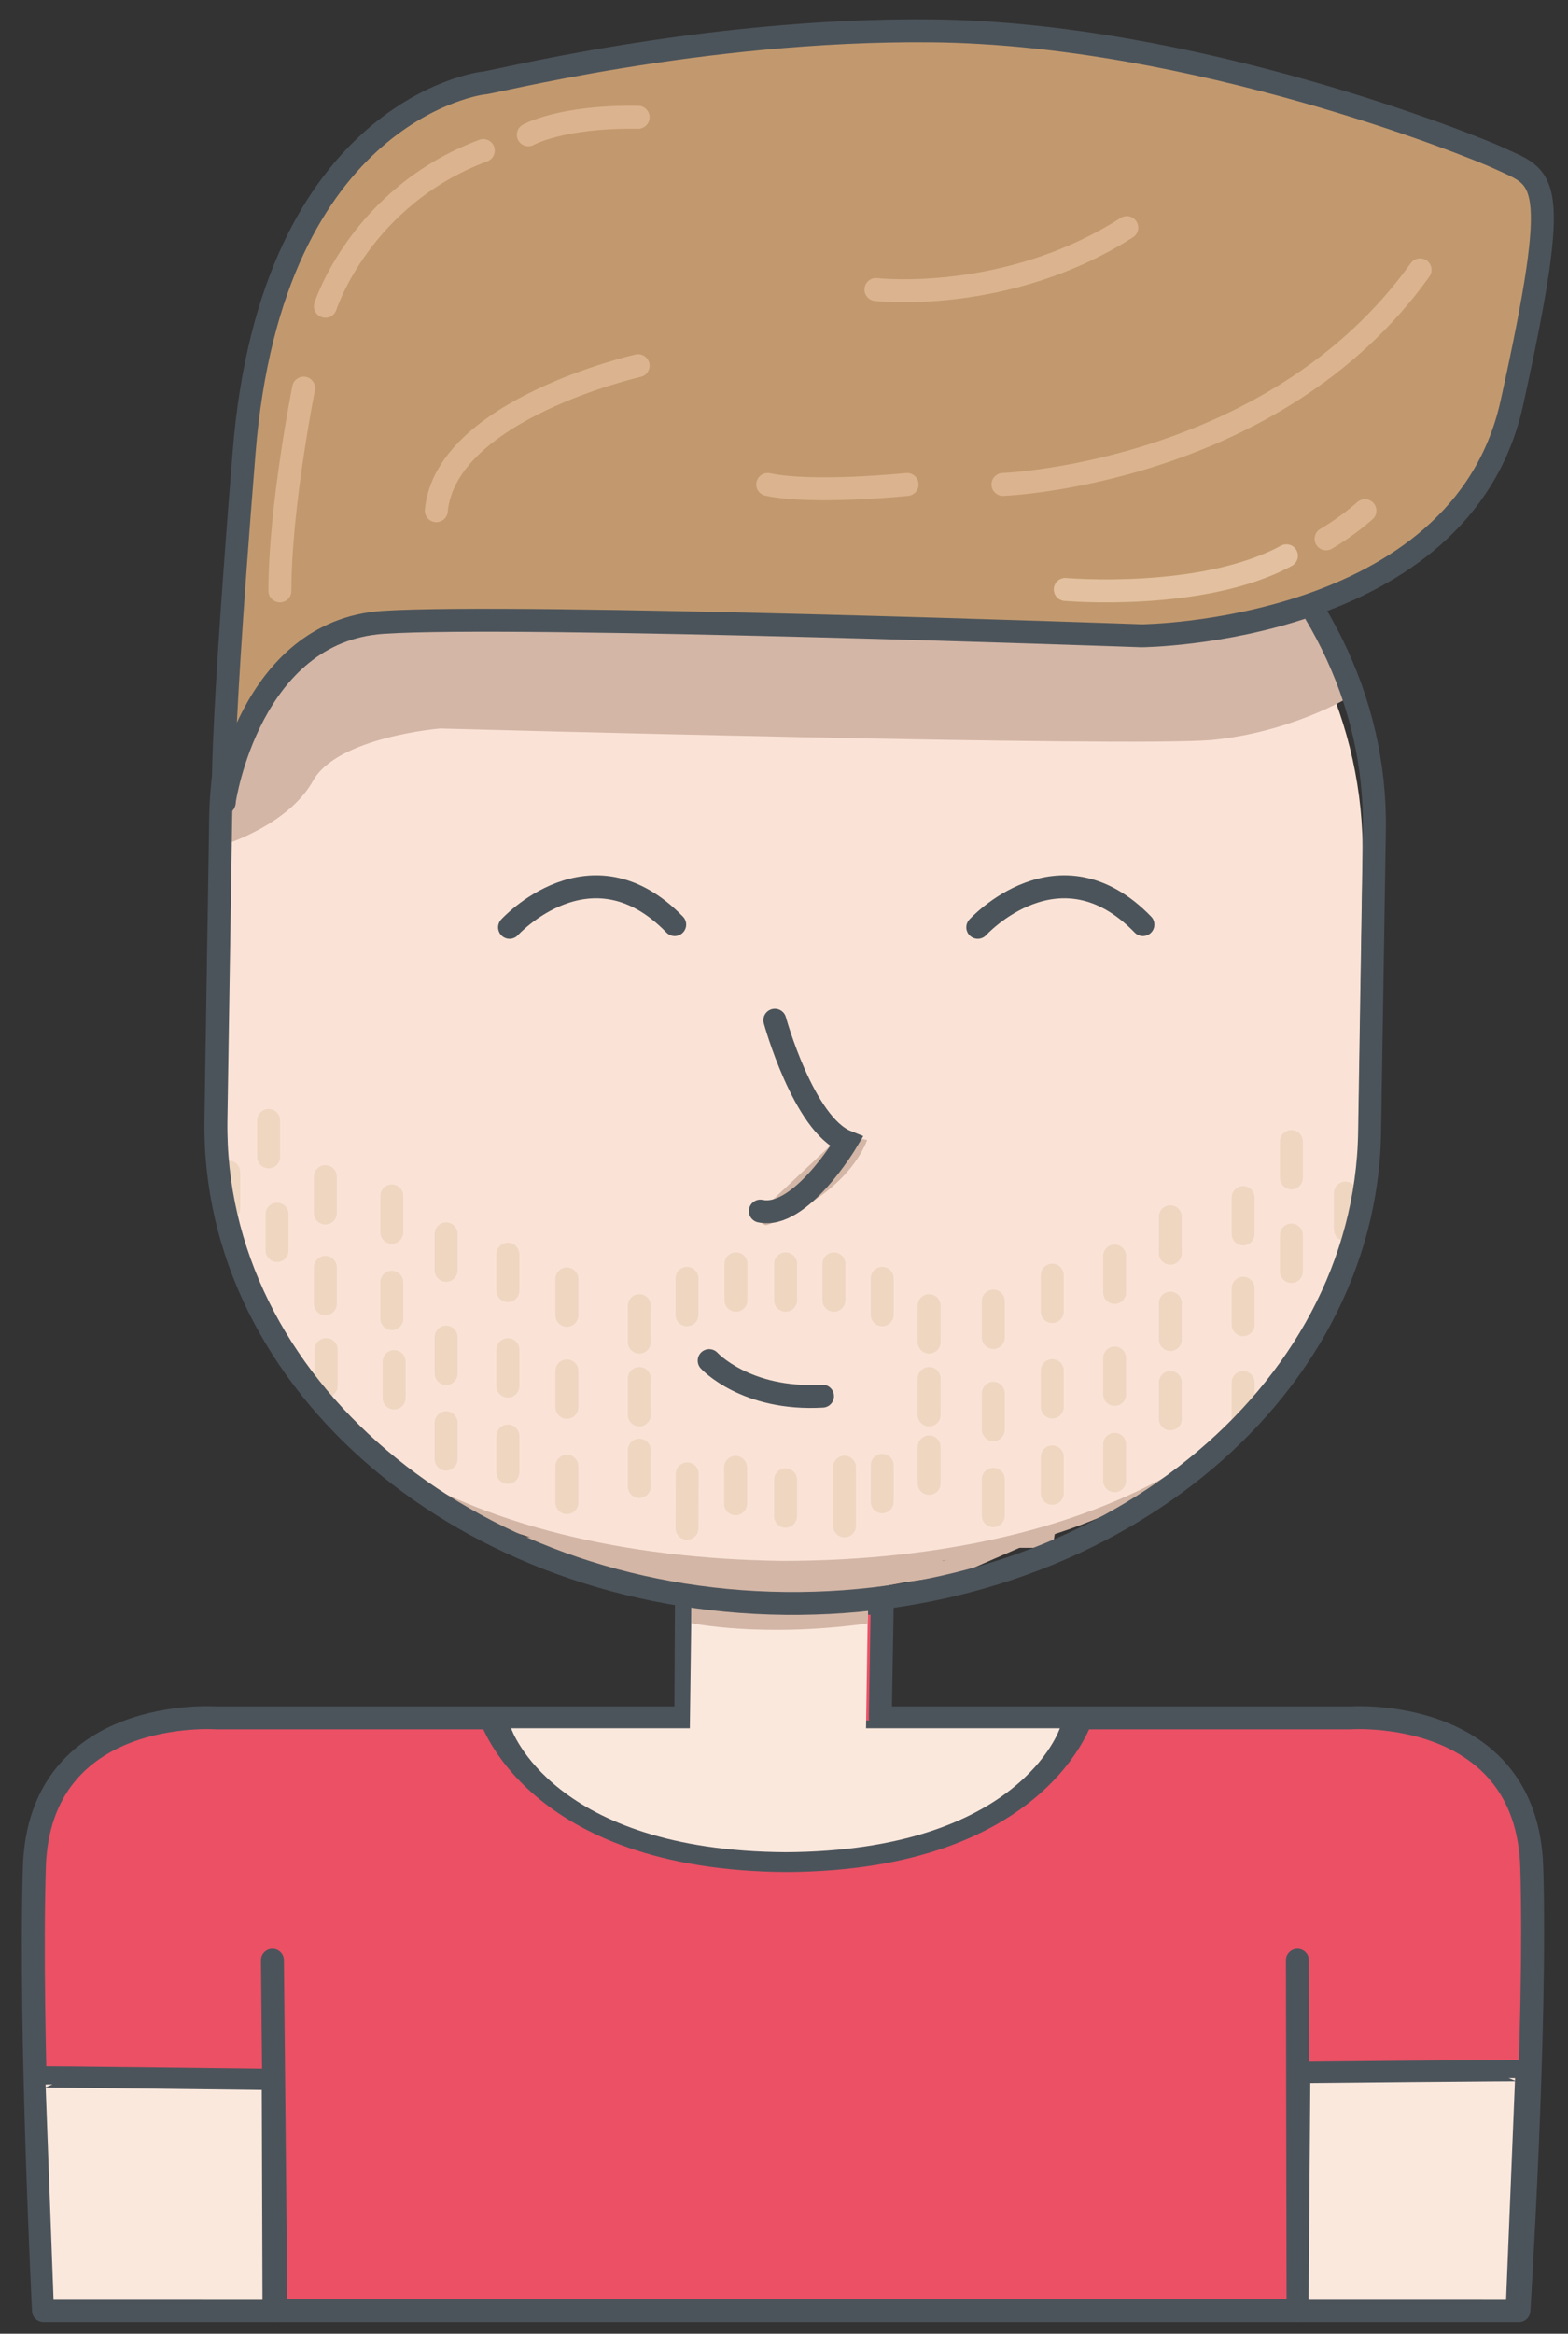 <?xml version="1.0" encoding="UTF-8"?>
<!DOCTYPE svg PUBLIC "-//W3C//DTD SVG 1.1//EN" "http://www.w3.org/Graphics/SVG/1.1/DTD/svg11.dtd">
<svg version="1.1" xmlns="http://www.w3.org/2000/svg" xmlns:xlink="http://www.w3.org/1999/xlink" x="0" y="0" width="205" height="305" viewBox="0, 0, 205, 305">
  <rect x="0" y="0" width="205" height="305" fill="#333333" stroke="none"/>
  <g id="Layer_1">
    <g id="Home_Red">
      <g id="Chest_Blue">
        <g>
          <path d="M5.684,301.976 C5.684,301.976 3.849,265.283 4.49,244.064 C5.131,222.845 28.266,224.519 28.266,224.519 L89.665,224.519 L89.744,209.548 L115.344,209.548 L115.087,224.519 L176.486,224.519 C176.486,224.519 199.621,222.845 200.262,244.064 C200.903,265.283 198.578,301.977 198.578,301.977 L5.684,301.976 z" fill="#EB5065"/>
          <path d="M5.684,301.976 C5.684,301.976 3.849,265.283 4.49,244.064 C5.131,222.845 28.266,224.519 28.266,224.519 L89.665,224.519 L89.744,209.548 L115.344,209.548 L115.087,224.519 L176.486,224.519 C176.486,224.519 199.621,222.845 200.262,244.064 C200.903,265.283 198.578,301.977 198.578,301.977 L5.684,301.976 z" fill-opacity="0" stroke="#4C545B" stroke-width="3" stroke-linecap="round" stroke-linejoin="round" stroke-miterlimit="10"/>
        </g>
        <path d="M36.079,301.976 C36.079,301.976 35.618,256.193 35.618,256.193" fill-opacity="0" stroke="#4C545B" stroke-width="3" stroke-linecap="round"/>
        <path d="M169.71,301.976 C169.71,301.976 169.622,256.192 169.622,256.192" fill-opacity="0" stroke="#4C545B" stroke-width="3" stroke-linecap="round"/>
      </g>
      <path d="M62.723,224.854 C62.723,224.854 68.714,244.463 102.857,244.669 C137.001,244.463 142.845,224.854 142.845,224.854 L62.723,224.854 z" fill="#4C545B"/>
      <path d="M90.17,227.274 C90.17,227.274 90.412,209.051 90.412,209.051 C90.412,209.051 113.482,209.154 113.482,209.154 C113.482,209.154 113.202,227.196 113.202,227.196 C113.202,227.196 90.17,227.274 90.17,227.274 z" fill="#FBE8DD"/>
      <path d="M90.388,212.136 C90.388,212.136 99.555,214.075 113.342,212.194 C113.661,212.151 113.342,206.237 113.342,206.237 C113.342,206.237 90.451,206.324 90.451,206.324" fill="#D3B6A6"/>
      <path d="M66.821,225.875 C66.821,225.875 72.18,241.896 102.753,242.069 C133.327,241.896 138.566,225.875 138.566,225.875 L66.821,225.875 z" fill="#FBE8DD"/>
      <path d="M66.311,200.914 C66.311,200.914 75.464,204.974 75.464,204.974 C75.464,204.974 87.188,207.634 87.188,207.634 C87.188,207.634 95.788,209.066 95.788,209.066 C95.788,209.066 106.138,209.066 106.138,209.066 C106.138,209.066 118.343,206.794 118.343,206.794 C118.343,206.794 125.248,205.788 125.248,205.788 C125.248,205.788 133.278,202.29 133.278,202.29 C133.278,202.29 137.614,202.29 137.614,202.29 C137.614,202.29 138.096,199.234 138.096,199.234 C138.096,199.234 130.066,202.29 130.066,202.29 C130.066,202.29 123.321,203.994 123.321,203.994 C123.321,203.994 117.7,203.714 117.7,203.714 C117.7,203.714 110.956,204.134 110.956,204.134 C110.956,204.134 103.408,204.274 103.408,204.274 C103.408,204.274 97.626,204.414 97.626,204.414 C97.626,204.414 91.042,203.714 91.042,203.714 C91.042,203.714 83.012,202.29 83.012,202.29 C83.012,202.29 75.946,201.334 75.946,201.334 C75.946,201.334 67.114,200.774 67.114,200.774 C67.114,200.774 66.15,201.054 66.311,200.914 z" fill="#D3B6A6"/>
      <path d="M101.797,205.608 C62.678,205.016 31.002,189.648 31.519,153.001 L32.109,111.015 C32.626,74.368 65.058,44.331 104.623,44.81 C144.193,45.289 175.914,76.101 175.397,112.748 L174.804,154.734 C174.287,191.381 139.823,206.081 100.256,205.602" fill="#D3B6A6"/>
      <path d="M102.098,203.993 C61.467,203.42 28.179,186.743 28.716,151.24 L29.328,110.564 C29.864,75.061 63.551,45.962 104.644,46.426 C145.744,46.89 178.692,76.74 178.155,112.243 L177.54,152.918 C177.003,188.421 141.594,204.451 100.497,203.987" fill="#FAE3D6"/>
      <path d="M176.153,91.237 C176.153,91.237 168.697,95.711 158.508,96.705 C148.32,97.699 57.554,95.214 57.554,95.214 C57.554,95.214 44.112,96.314 40.918,102.059 C37.724,107.804 29.416,110.355 29.416,110.355 C29.416,110.355 33.501,89.029 33.501,89.029 C33.501,89.029 40.918,78.079 40.918,78.079 C40.918,78.079 171.457,79.645 171.457,79.645 C171.457,79.645 176.07,91.62 176.153,91.237 z" fill="#D3B6A6"/>
      <g id="Stragglers_Beard">
        <path d="M162.524,185.443 C162.524,185.443 162.524,180.682 162.524,180.682" fill-opacity="0" stroke="#EBD1B9" stroke-width="3" stroke-opacity="0.688" stroke-linecap="round"/>
        <path d="M175.893,160.691 C175.893,160.691 175.893,155.93 175.893,155.93" fill-opacity="0" stroke="#EBD1B9" stroke-width="3" stroke-opacity="0.688" stroke-linecap="round"/>
        <path d="M42.638,181.141 C42.638,181.141 42.638,176.38 42.638,176.38" fill-opacity="0" stroke="#EBD1B9" stroke-width="3" stroke-opacity="0.688" stroke-linecap="round"/>
        <path d="M29.906,157.938 C29.906,157.938 29.906,153.178 29.906,153.178" fill-opacity="0" stroke="#EBD1B9" stroke-width="3" stroke-opacity="0.688" stroke-linecap="round"/>
      </g>
      <path d="M102.662,209.56 L102.662,209.56 C61.011,209.11 27.688,180.814 28.232,146.359 L28.852,106.883 C29.396,72.427 63.603,44.86 105.251,45.31 C146.904,45.76 180.228,74.056 179.684,108.511 L179.061,147.987 C178.517,182.443 144.312,210.01 102.662,209.56 z" fill-opacity="0" stroke="#4C545B" stroke-width="3" stroke-linecap="round" stroke-miterlimit="10"/>
      <g id="Nose_B">
        <path d="M98.905,158.803 C98.905,158.803 99.641,160.352 100.316,160.096 C100.995,159.835 110.477,156.284 113.376,149.007 L110.177,148.197" fill="#D3B6A6"/>
        <path d="M101.3,133.337 C101.3,133.337 105.044,146.948 110.681,149.216 C110.681,149.216 104.609,159.419 99.405,158.285" fill-opacity="0" stroke="#4C545B" stroke-width="3" stroke-linecap="round" stroke-miterlimit="10"/>
      </g>
      <path d="M92.717,177.827 C92.717,177.827 97.492,183.053 107.533,182.47" fill-opacity="0" stroke="#4C545B" stroke-width="3" stroke-linecap="round" stroke-miterlimit="10"/>
      <path d="M66.618,121.197 C66.618,121.197 77.233,109.522 88.21,120.839" fill-opacity="0" stroke="#4C545B" stroke-width="3" stroke-linecap="round" stroke-miterlimit="10"/>
      <path d="M127.833,121.197 C127.833,121.197 138.449,109.522 149.425,120.839" fill-opacity="0" stroke="#4C545B" stroke-width="3" stroke-linecap="round" stroke-miterlimit="10"/>
      <g id="Beard">
        <path d="M35.119,151.196 C35.119,151.196 35.119,146.435 35.119,146.435" fill-opacity="0" stroke="#EBD1B9" stroke-width="3" stroke-opacity="0.688" stroke-linecap="round"/>
        <path d="M42.536,158.54 C42.536,158.54 42.536,153.779 42.536,153.779" fill-opacity="0" stroke="#EBD1B9" stroke-width="3" stroke-opacity="0.688" stroke-linecap="round"/>
        <path d="M51.225,161.058 C51.225,161.058 51.225,156.297 51.225,156.297" fill-opacity="0" stroke="#EBD1B9" stroke-width="3" stroke-opacity="0.688" stroke-linecap="round"/>
        <path d="M42.536,170.397 C42.536,170.397 42.536,165.636 42.536,165.636" fill-opacity="0" stroke="#EBD1B9" stroke-width="3" stroke-opacity="0.688" stroke-linecap="round"/>
        <path d="M51.225,172.339 C51.225,172.339 51.225,167.578 51.225,167.578" fill-opacity="0" stroke="#EBD1B9" stroke-width="3" stroke-opacity="0.688" stroke-linecap="round"/>
        <path d="M66.4,168.681 C66.4,168.681 66.4,163.92 66.4,163.92" fill-opacity="0" stroke="#EBD1B9" stroke-width="3" stroke-opacity="0.688" stroke-linecap="round"/>
        <path d="M58.324,166.021 C58.324,166.021 58.324,161.26 58.324,161.26" fill-opacity="0" stroke="#EBD1B9" stroke-width="3" stroke-opacity="0.688" stroke-linecap="round"/>
        <path d="M58.324,179.512 C58.324,179.512 58.324,174.751 58.324,174.751" fill-opacity="0" stroke="#EBD1B9" stroke-width="3" stroke-opacity="0.688" stroke-linecap="round"/>
        <path d="M58.324,190.7 C58.324,190.7 58.324,185.939 58.324,185.939" fill-opacity="0" stroke="#EBD1B9" stroke-width="3" stroke-opacity="0.688" stroke-linecap="round"/>
        <path d="M66.4,181.156 C66.4,181.156 66.4,176.396 66.4,176.396" fill-opacity="0" stroke="#EBD1B9" stroke-width="3" stroke-opacity="0.688" stroke-linecap="round"/>
        <path d="M66.4,192.438 C66.4,192.438 66.4,187.677 66.4,187.677" fill-opacity="0" stroke="#EBD1B9" stroke-width="3" stroke-opacity="0.688" stroke-linecap="round"/>
        <path d="M74.112,171.906 C74.112,171.906 74.112,167.145 74.112,167.145" fill-opacity="0" stroke="#EBD1B9" stroke-width="3" stroke-opacity="0.688" stroke-linecap="round"/>
        <path d="M74.112,183.932 C74.112,183.932 74.112,179.171 74.112,179.171" fill-opacity="0" stroke="#EBD1B9" stroke-width="3" stroke-opacity="0.688" stroke-linecap="round"/>
        <path d="M74.112,196.39 C74.112,196.39 74.112,191.629 74.112,191.629" fill-opacity="0" stroke="#EBD1B9" stroke-width="3" stroke-opacity="0.688" stroke-linecap="round"/>
        <path d="M96.165,196.537 C96.165,196.537 96.164,191.776 96.164,191.776" fill-opacity="0" stroke="#EBD1B9" stroke-width="3" stroke-opacity="0.688" stroke-linecap="round"/>
        <path d="M110.412,199.416 C110.412,199.416 110.412,191.757 110.412,191.757" fill-opacity="0" stroke="#EBD1B9" stroke-width="3" stroke-opacity="0.688" stroke-linecap="round"/>
        <path d="M102.703,198.163 C102.703,198.163 102.703,193.402 102.703,193.402" fill-opacity="0" stroke="#EBD1B9" stroke-width="3" stroke-opacity="0.688" stroke-linecap="round"/>
        <path d="M83.584,175.403 C83.584,175.403 83.584,170.642 83.584,170.642" fill-opacity="0" stroke="#EBD1B9" stroke-width="3" stroke-opacity="0.688" stroke-linecap="round"/>
        <path d="M89.817,171.832 C89.817,171.832 89.817,167.071 89.817,167.071" fill-opacity="0" stroke="#EBD1B9" stroke-width="3" stroke-opacity="0.688" stroke-linecap="round"/>
        <path d="M96.22,169.934 C96.22,169.934 96.22,165.173 96.22,165.173" fill-opacity="0" stroke="#EBD1B9" stroke-width="3" stroke-opacity="0.688" stroke-linecap="round"/>
        <path d="M102.708,169.934 C102.708,169.934 102.708,165.173 102.708,165.173" fill-opacity="0" stroke="#EBD1B9" stroke-width="3" stroke-opacity="0.688" stroke-linecap="round"/>
        <path d="M109.024,169.934 C109.024,169.934 109.024,165.173 109.024,165.173" fill-opacity="0" stroke="#EBD1B9" stroke-width="3" stroke-opacity="0.688" stroke-linecap="round"/>
        <path d="M115.339,171.832 C115.339,171.832 115.339,167.071 115.339,167.071" fill-opacity="0" stroke="#EBD1B9" stroke-width="3" stroke-opacity="0.688" stroke-linecap="round"/>
        <path d="M83.584,184.925 C83.584,184.925 83.584,180.164 83.584,180.164" fill-opacity="0" stroke="#EBD1B9" stroke-width="3" stroke-opacity="0.688" stroke-linecap="round"/>
        <path d="M121.475,175.403 C121.475,175.403 121.475,170.642 121.475,170.642" fill-opacity="0" stroke="#EBD1B9" stroke-width="3" stroke-opacity="0.688" stroke-linecap="round"/>
        <path d="M121.475,184.925 C121.475,184.925 121.475,180.164 121.475,180.164" fill-opacity="0" stroke="#EBD1B9" stroke-width="3" stroke-opacity="0.688" stroke-linecap="round"/>
        <path d="M121.475,193.867 C121.475,193.867 121.475,189.106 121.475,189.106" fill-opacity="0" stroke="#EBD1B9" stroke-width="3" stroke-opacity="0.688" stroke-linecap="round"/>
        <path d="M115.339,196.278 C115.339,196.278 115.339,191.517 115.339,191.517" fill-opacity="0" stroke="#EBD1B9" stroke-width="3" stroke-opacity="0.688" stroke-linecap="round"/>
        <path d="M168.839,166.176 C168.839,166.176 168.839,161.415 168.839,161.415" fill-opacity="0" stroke="#EBD1B9" stroke-width="3" stroke-opacity="0.688" stroke-linecap="round"/>
        <path d="M153.011,185.443 C153.011,185.443 153.011,180.682 153.011,180.682" fill-opacity="0" stroke="#EBD1B9" stroke-width="3" stroke-opacity="0.688" stroke-linecap="round"/>
        <path d="M168.839,153.948 C168.839,153.948 168.839,149.187 168.839,149.187" fill-opacity="0" stroke="#EBD1B9" stroke-width="3" stroke-opacity="0.688" stroke-linecap="round"/>
        <path d="M162.524,161.273 C162.524,161.273 162.524,156.512 162.524,156.512" fill-opacity="0" stroke="#EBD1B9" stroke-width="3" stroke-opacity="0.688" stroke-linecap="round"/>
        <path d="M153.011,163.79 C153.011,163.79 153.011,159.029 153.011,159.029" fill-opacity="0" stroke="#EBD1B9" stroke-width="3" stroke-opacity="0.688" stroke-linecap="round"/>
        <path d="M162.524,173.129 C162.524,173.129 162.524,168.368 162.524,168.368" fill-opacity="0" stroke="#EBD1B9" stroke-width="3" stroke-opacity="0.688" stroke-linecap="round"/>
        <path d="M153.011,175.071 C153.011,175.071 153.011,170.31 153.011,170.31" fill-opacity="0" stroke="#EBD1B9" stroke-width="3" stroke-opacity="0.688" stroke-linecap="round"/>
        <path d="M137.575,171.413 C137.575,171.413 137.575,166.653 137.575,166.653" fill-opacity="0" stroke="#EBD1B9" stroke-width="3" stroke-opacity="0.688" stroke-linecap="round"/>
        <path d="M145.726,168.919 C145.726,168.919 145.726,164.158 145.726,164.158" fill-opacity="0" stroke="#EBD1B9" stroke-width="3" stroke-opacity="0.688" stroke-linecap="round"/>
        <path d="M145.726,182.244 C145.726,182.244 145.726,177.483 145.726,177.483" fill-opacity="0" stroke="#EBD1B9" stroke-width="3" stroke-opacity="0.688" stroke-linecap="round"/>
        <path d="M145.726,193.525 C145.726,193.525 145.726,188.764 145.726,188.764" fill-opacity="0" stroke="#EBD1B9" stroke-width="3" stroke-opacity="0.688" stroke-linecap="round"/>
        <path d="M137.575,183.889 C137.575,183.889 137.575,179.128 137.575,179.128" fill-opacity="0" stroke="#EBD1B9" stroke-width="3" stroke-opacity="0.688" stroke-linecap="round"/>
        <path d="M137.575,195.17 C137.575,195.17 137.575,190.409 137.575,190.409" fill-opacity="0" stroke="#EBD1B9" stroke-width="3" stroke-opacity="0.688" stroke-linecap="round"/>
        <path d="M129.864,174.804 C129.864,174.804 129.864,170.043 129.864,170.043" fill-opacity="0" stroke="#EBD1B9" stroke-width="3" stroke-opacity="0.688" stroke-linecap="round"/>
        <path d="M129.864,186.848 C129.864,186.848 129.864,182.087 129.864,182.087" fill-opacity="0" stroke="#EBD1B9" stroke-width="3" stroke-opacity="0.688" stroke-linecap="round"/>
        <path d="M129.864,198.092 C129.864,198.092 129.864,193.331 129.864,193.331" fill-opacity="0" stroke="#EBD1B9" stroke-width="3" stroke-opacity="0.688" stroke-linecap="round"/>
        <path d="M51.529,182.711 C51.529,182.711 51.529,177.95 51.529,177.95" fill-opacity="0" stroke="#EBD1B9" stroke-width="3" stroke-opacity="0.688" stroke-linecap="round"/>
        <path d="M89.817,199.733 C89.817,199.733 89.844,192.628 89.844,192.628" fill-opacity="0" stroke="#EBD1B9" stroke-width="3" stroke-opacity="0.688" stroke-linecap="round"/>
        <path d="M83.584,194.287 C83.584,194.287 83.584,189.526 83.584,189.526" fill-opacity="0" stroke="#EBD1B9" stroke-width="3" stroke-opacity="0.688" stroke-linecap="round"/>
        <path d="M36.221,163.443 C36.221,163.443 36.221,158.683 36.221,158.683" fill-opacity="0" stroke="#EBD1B9" stroke-width="3" stroke-opacity="0.688" stroke-linecap="round"/>
      </g>
      <g>
        <path d="M5.65,301.976 C5.65,301.976 4.52,271.438 4.52,271.438 C4.582,271.376 35.62,271.767 35.62,271.767 C35.62,271.767 35.721,301.977 35.721,301.977 C35.721,301.977 5.65,301.976 5.65,301.976 z" fill="#FBE8DD"/>
        <path d="M5.65,301.976 C5.65,301.976 4.52,271.438 4.52,271.438 C4.582,271.376 35.62,271.767 35.62,271.767 C35.62,271.767 35.721,301.977 35.721,301.977 C35.721,301.977 5.65,301.976 5.65,301.976 z" fill-opacity="0" stroke="#4C545B" stroke-width="2.8" stroke-linejoin="round"/>
      </g>
      <g>
        <path d="M198.248,301.977 C198.248,301.977 199.521,270.621 199.521,270.621 C199.459,270.559 169.92,270.855 169.92,270.855 C169.92,270.855 169.676,301.975 169.676,301.975 C169.676,301.975 198.248,301.977 198.248,301.977 z" fill="#FBE8DD"/>
        <path d="M198.248,301.977 C198.248,301.977 199.521,270.621 199.521,270.621 C199.459,270.559 169.92,270.855 169.92,270.855 C169.92,270.855 169.676,301.975 169.676,301.975 C169.676,301.975 198.248,301.977 198.248,301.977 z" fill-opacity="0" stroke="#4C545B" stroke-width="2.8" stroke-linejoin="round"/>
      </g>
      <g id="Hair">
        <g>
          <path d="M29.343,104.599 C29.343,104.599 32.596,82.508 50.063,81.339 C67.531,80.169 149.252,83.093 149.252,83.093 C149.252,83.093 191.007,82.791 197.655,52.68 C204.303,22.57 201.893,23.451 195.937,20.659 C195.937,20.659 195.937,20.659 195.937,20.659 C195.937,20.659 195.937,20.659 195.937,20.659 C192.774,19.176 156.119,4.364 121.778,4.032 C91.446,3.738 63.186,11.128 63.186,10.854 C63.186,10.854 35.546,14.079 31.915,59.114 C28.284,104.148 29.343,106.086 29.343,104.599 z" fill="#C2996E"/>
          <path d="M29.343,104.599 C29.343,104.599 32.596,82.508 50.063,81.339 C67.531,80.169 149.252,83.093 149.252,83.093 C149.252,83.093 191.007,82.791 197.655,52.68 C204.303,22.57 201.893,23.451 195.937,20.659 C195.937,20.659 195.937,20.659 195.937,20.659 C195.937,20.659 195.937,20.659 195.937,20.659 C192.774,19.176 156.119,4.364 121.778,4.032 C91.446,3.738 63.186,11.128 63.186,10.854 C63.186,10.854 35.546,14.079 31.915,59.114 C28.284,104.148 29.343,106.086 29.343,104.599 z" fill-opacity="0" stroke="#4C545B" stroke-width="3" stroke-linecap="round"/>
        </g>
        <path d="M139.273,77.037 C139.273,77.037 157.186,78.609 168.184,72.638" fill-opacity="0" stroke="#E3C09F" stroke-width="3" stroke-linecap="round"/>
        <path d="M173.371,70.425 C176.349,68.674 178.45,66.747 178.45,66.747" fill-opacity="0" stroke="#DBB38E" stroke-width="3" stroke-linecap="round"/>
        <path d="M42.546,40.03 C42.546,40.03 47.116,25.697 63.186,19.677" fill-opacity="0" stroke="#DBB38E" stroke-width="3" stroke-linecap="round"/>
        <path d="M69.072,17.616 C69.072,17.616 73.355,15.17 83.424,15.33" fill-opacity="0" stroke="#DBB38E" stroke-width="3" stroke-linecap="round"/>
        <path d="M131.127,63.318 C131.127,63.318 166.595,61.967 185.663,35.271" fill-opacity="0" stroke="#DBB38E" stroke-width="3" stroke-linecap="round"/>
        <path d="M118.59,63.318 C118.59,63.318 106.322,64.593 100.373,63.318" fill-opacity="0" stroke="#DBB38E" stroke-width="3" stroke-linecap="round"/>
        <path d="M39.698,50.728 C39.698,50.728 36.593,66.232 36.593,77.224" fill-opacity="0" stroke="#DBB38E" stroke-width="3" stroke-linecap="round"/>
        <path d="M114.52,37.843 C114.52,37.843 131.556,39.825 147.315,29.751" fill-opacity="0" stroke="#DBB38E" stroke-width="3" stroke-linecap="round"/>
        <path d="M83.424,47.796 C83.424,47.796 58.283,53.486 57.044,66.747" fill-opacity="0" stroke="#DBB38E" stroke-width="3" stroke-linecap="round"/>
      </g>
    </g>
  </g>
</svg>
